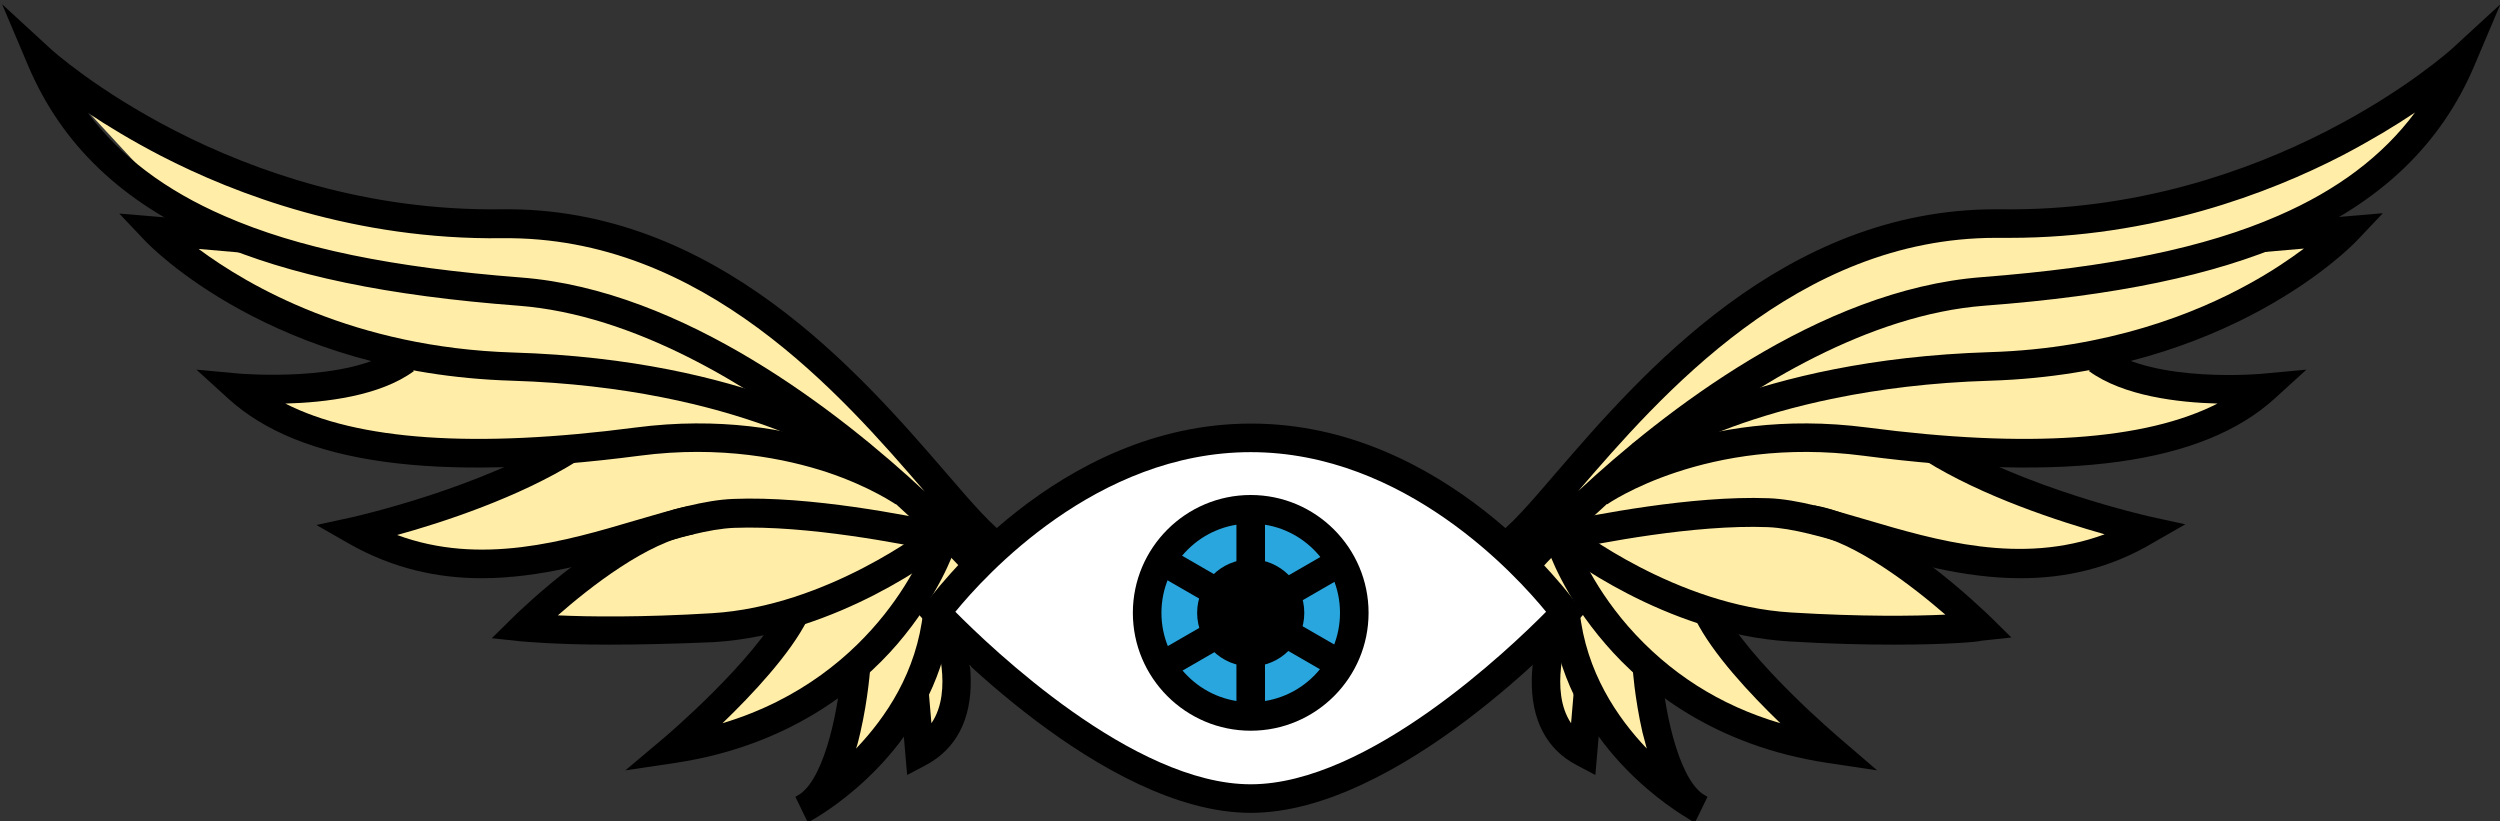 <svg id="e3iima4ldrdc1" xmlns="http://www.w3.org/2000/svg" xmlns:xlink="http://www.w3.org/1999/xlink" viewBox="0 0 700 230" shape-rendering="geometricPrecision" text-rendering="geometricPrecision"><rect x="0" y="0" width="700" height="230" fill="#333333" stroke="none"/><style>
<![CDATA[#e3iima4ldrdc7_to {animation: e3iima4ldrdc7_to__to 3000ms linear infinite normal forwards}@keyframes e3iima4ldrdc7_to__to { 0% {transform: translate(0px,0px);animation-timing-function: cubic-bezier(0,0,0.58,1)} 16.667% {transform: translate(-16.362px,12.8px);animation-timing-function: cubic-bezier(0,0,0.58,1)} 50% {transform: translate(27.1px,12.8px);animation-timing-function: cubic-bezier(0,0,0.58,1)} 83.333% {transform: translate(-13px,9px)} 100% {transform: translate(-4.84px,-0px)} }]]>
</style><polyline id="e3iima4ldrdc2" points="423.2,153.7 490.2,83.6 536.9,65.8 621.9,54.8 685.6,23.3 649.2,62.6 648.8,72.9 592.2,99.6 624.2,113.6 592.1,126.7 548.8,127 583.9,145.2 597,150.3 561.2,160.6 524.7,150 551.6,173.2 487.6,174.3 482.2,177.5 506.6,206.4 463.2,190.6 465.2,215.6 445.4,197 441.7,208.9 431.2,183.6 439.2,168.6 423.2,153.7" fill="rgb(255,237,168)" stroke="none" stroke-width="1"/><polyline id="e3iima4ldrdc3" points="280.5,154.5 213.5,84.5 166.9,66.7 81.9,55.6 18.1,24.2 54.5,63.5 54.9,73.8 111.5,100.5 78,113 111.6,127.6 155,127.9 119.8,146 106.8,151.1 142.5,161.5 179.1,150.9 152.1,174.1 216.2,175.2 221.6,178.3 197.2,207.2 240.5,191.5 238.5,216.5 258.4,197.9 262.1,209.8 272.5,184.5 264.5,169.5 280.5,154.5" fill="rgb(255,237,168)" stroke="none" stroke-width="1"/><g id="e3iima4ldrdc4"><path id="e3iima4ldrdc5" d="M350.2,223.6C390.2,223.6,438.2,171.6,438.2,171.6C438.2,171.6,403.2,122.6,350.2,122.6C297.2,122.6,262.2,171.6,262.2,171.6C262.2,171.6,310.2,223.6,350.2,223.6Z" fill="rgb(255,255,255)" stroke="none" stroke-width="1"/><path id="e3iima4ldrdc6" d="M350.2,227.6C308.9,227.6,261.3,176.5,259.3,174.3L257.1,171.9L259,169.3C260.5,167.2,295.8,118.6,350.3,118.6C404.8,118.6,440.1,167.2,441.6,169.3L443.5,171.9L441.3,174.3C439.2,176.5,391.5,227.6,350.2,227.6ZM267.5,171.3C277.5,181.4,317.3,219.6,350.2,219.6C383.1,219.6,422.9,181.4,432.9,171.3C424.8,161.4,393.5,126.6,350.2,126.6C306.9,126.6,275.6,161.4,267.5,171.3Z" fill="rgb(0,0,0)" stroke="none" stroke-width="1"/></g><g id="e3iima4ldrdc7_to" transform="translate(0,0)"><g id="e3iima4ldrdc7" transform="translate(0,0)"><circle id="e3iima4ldrdc8" r="29" transform="matrix(1 0 0 1 348.2 170.6)" fill="rgb(41,166,221)" stroke="none" stroke-width="1"/><g id="e3iima4ldrdc9"><circle id="e3iima4ldrdc10" r="29" transform="matrix(1 0 0 1 350.2 171.6)" fill="rgb(41,166,221)" stroke="none" stroke-width="1"/><path id="e3iima4ldrdc11" d="M350.2,204.6C332,204.6,317.2,189.8,317.2,171.6C317.2,153.4,332,138.6,350.2,138.6C368.4,138.6,383.2,153.4,383.2,171.6C383.2,189.8,368.4,204.6,350.2,204.6ZM350.2,146.6C336.4,146.6,325.2,157.8,325.2,171.6C325.2,185.4,336.4,196.6,350.2,196.6C364,196.6,375.2,185.4,375.2,171.6C375.2,157.8,364,146.6,350.2,146.6Z" fill="rgb(0,0,0)" stroke="none" stroke-width="1"/></g><circle id="e3iima4ldrdc12" r="15" transform="matrix(1 0 0 1 350.2 171.6)" fill="rgb(0,0,0)" stroke="none" stroke-width="1"/><g id="e3iima4ldrdc13"><line id="e3iima4ldrdc14" x1="350.2" y1="143.6" x2="350.2" y2="167.6" fill="rgb(0,0,0)" stroke="none" stroke-width="1"/><rect id="e3iima4ldrdc15" width="8" height="24" rx="0" ry="0" transform="matrix(1 0 0 1 346.2 143.6)" fill="rgb(0,0,0)" stroke="none" stroke-width="1"/></g><g id="e3iima4ldrdc16"><line id="e3iima4ldrdc17" x1="324.8" y1="156.6" x2="345.6" y2="168.6" fill="rgb(0,0,0)" stroke="none" stroke-width="1"/><rect id="e3iima4ldrdc18" width="8" height="24" rx="0" ry="0" transform="matrix(0.5 -0.866 0.866 0.5 322.802 160.117)" fill="rgb(0,0,0)" stroke="none" stroke-width="1"/></g><g id="e3iima4ldrdc19"><line id="e3iima4ldrdc20" x1="326.8" y1="185.6" x2="347.6" y2="173.6" fill="rgb(0,0,0)" stroke="none" stroke-width="1"/><rect id="e3iima4ldrdc21" width="24" height="8" rx="0" ry="0" transform="matrix(0.866 -0.5 0.5 0.866 324.794 182.167)" fill="rgb(0,0,0)" stroke="none" stroke-width="1"/></g><g id="e3iima4ldrdc22"><line id="e3iima4ldrdc23" x1="376.6" y1="156.6" x2="355.8" y2="168.6" fill="rgb(0,0,0)" stroke="none" stroke-width="1"/><rect id="e3iima4ldrdc24" width="24" height="8" rx="0" ry="0" transform="matrix(0.866 -0.5 0.5 0.866 353.791 165.143)" fill="rgb(0,0,0)" stroke="none" stroke-width="1"/></g><g id="e3iima4ldrdc25"><line id="e3iima4ldrdc26" x1="374.6" y1="185.6" x2="353.8" y2="173.6" fill="rgb(0,0,0)" stroke="none" stroke-width="1"/><rect id="e3iima4ldrdc27" width="8" height="24" rx="0" ry="0" transform="matrix(0.5 -0.866 0.866 0.5 351.806 177.125)" fill="rgb(0,0,0)" stroke="none" stroke-width="1"/></g><g id="e3iima4ldrdc28"><line id="e3iima4ldrdc29" x1="350.2" y1="176.6" x2="350.2" y2="200.6" fill="rgb(0,0,0)" stroke="none" stroke-width="1"/><rect id="e3iima4ldrdc30" width="8" height="24" rx="0" ry="0" transform="matrix(1 0 0 1 346.2 176.6)" fill="rgb(0,0,0)" stroke="none" stroke-width="1"/></g></g></g><path id="e3iima4ldrdc31" d="M430.3,160.6L424.7,155.6C423.9,156.2,423.2,156.7,422.4,157.1L418.6,150C422.2,148.1,428.4,140.9,435.6,132.5C459.5,104.8,499.4,58.6,558.8,58.6C559.3,58.6,559.8,58.6,560.3,58.6C635.8,59.6,686,14.1,686.5,13.7L700.1,1.2L692.9,18.2C683.5,40.5,666.5,56.7,641.1,67.8C619.7,77.1,592.5,82.8,555.6,85.6C523.1,88.1,490.8,108.3,469.5,124.7C446.1,142.8,430.4,160.4,430.3,160.6ZM558.8,66.6C503.3,66.6,464.9,110.8,441.9,137.5C465.4,115.6,509.3,81.1,554.9,77.6C590.9,74.8,617.3,69.4,637.9,60.4C654.5,53.2,667.2,43.6,676.2,31.5C670.7,35.2,663.9,39.3,655.9,43.5C635.4,54.1,602.7,66.6,562.7,66.6C561.9,66.6,561.1,66.6,560.2,66.6C559.7,66.6,559.3,66.6,558.8,66.6Z" fill="rgb(0,0,0)" stroke="none" stroke-width="1"/><path id="e3iima4ldrdc32" d="M461.6,130.9L456.9,124.4C458.2,123.4,490.7,100.7,557.1,98.6C590.2,97.6,614.9,87.7,629.7,79.5C636.1,76,641.2,72.5,645.1,69.6L633.5,70.6L632.8,62.6L667.2,59.7L660,67.3C658.6,68.8,624.1,104.5,557.2,106.6C523.9,107.6,499.6,114.2,485.1,119.5C469.6,125.2,461.6,130.8,461.6,130.9Z" fill="rgb(0,0,0)" stroke="none" stroke-width="1"/><path id="e3iima4ldrdc33" d="M450,141.2L445.4,134.7C446.6,133.8,475.8,113.6,522.8,119.7C567.8,125.6,600.7,123.3,620.9,113C609.8,112.7,594.5,110.9,584.9,103.9L589.6,97.4C603.2,107.4,633.6,104.7,633.9,104.6L645.8,103.5L636.9,111.6C616.8,129.9,579.1,135.1,521.7,127.6C477.8,121.9,450.3,141,450,141.2Z" fill="rgb(0,0,0)" stroke="none" stroke-width="1"/><path id="e3iima4ldrdc34" d="M565.8,161.9C549.5,161.9,534,157.3,520.4,153.3C510.5,150.4,502,147.9,495,147.6C474.3,146.8,447.5,152.2,438.6,154C436,154.5,435.7,154.6,435.1,154.6L435.1,146.6C435,146.6,434.9,146.6,434.6,146.6C434.9,146.6,435.7,146.4,436.9,146.1C446,144.3,473.5,138.7,495.2,139.5C503.2,139.8,512.6,142.6,522.5,145.5C542.1,151.3,565.8,158.3,589.3,149.6C576.6,146,555.2,139.1,538.9,128.9L543.1,122.1C566.2,136.6,601.5,144.5,601.8,144.6L611.9,146.8L603,151.9C590.6,159.3,578,161.9,565.8,161.9Z" fill="rgb(0,0,0)" stroke="none" stroke-width="1"/><path id="e3iima4ldrdc35" d="M530.2,180.5C522.3,180.5,512.5,180.3,501,179.6C466.1,177.5,437,154.7,435.8,153.7L440.8,147.4C441.1,147.6,469.3,169.6,501.6,171.5C521.3,172.7,536,172.5,544.7,172.1C535.7,164.3,519.4,151.6,506.7,149.4L508,141.5C529.1,145,556,171.5,557.2,172.6L563.2,178.5L554.8,179.4C554.1,179.7,545.7,180.5,530.2,180.5Z" fill="rgb(0,0,0)" stroke="none" stroke-width="1"/><path id="e3iima4ldrdc36" d="M525.6,215.7L511.6,213.6C479.9,208.8,460.4,192.9,449.6,180.4C437.8,166.8,433.6,154.4,433.5,153.9L441.1,151.4C441.1,151.5,445.1,163,455.9,175.4C467.3,188.4,481.5,197.5,498.5,202.5C490.2,194.5,479.5,183.1,474.7,173.4L481.9,169.8C489.4,184.9,514.7,206.3,514.9,206.5L525.6,215.7Z" fill="rgb(0,0,0)" stroke="none" stroke-width="1"/><path id="e3iima4ldrdc37" d="M474.6,230.3C473.9,230,473.2,229.6,472.5,229.1C465,224.6,437.9,206.1,434.3,172.1L442.3,171.2C444.1,188.1,452.8,200.9,461.1,209.6C460.7,208.2,460.3,206.7,459.9,205.1C457.7,195.5,457.1,186.9,457.1,186.5L465.1,186C465.8,197.7,469.6,217,476.6,222.2C477.5,222.8,478.1,223.1,478.1,223.1L474.6,230.3Z" fill="rgb(0,0,0)" stroke="none" stroke-width="1"/><path id="e3iima4ldrdc38" d="M446.7,217L441.4,214.2C433,209.8,428.7,201.5,428.9,190.2C429,182.3,431.4,175.6,431.5,175.3L439,178C438.9,178.2,433.7,193.3,439.9,202.5L440.6,194.3L448.6,195L446.7,217Z" fill="rgb(0,0,0)" stroke="none" stroke-width="1"/><path id="e3iima4ldrdc39" d="M270.5,160.6C270.3,160.4,254.7,142.8,231.3,124.7C210,108.2,177.8,88.1,145.2,85.6C108.3,82.8,81.1,77.1,59.7,67.8C34.2,56.7,17.2,40.5,7.8,18.2L0.6,1.2L14.2,13.7C14.7,14.2,65.1,59.6,140.4,58.6C200.5,57.8,240.9,104.6,265,132.5C272.2,140.9,278.5,148.1,282,150L278.2,157.1C277.5,156.7,276.7,156.2,275.9,155.6L270.5,160.6ZM24.6,31.6C33.6,43.7,46.3,53.3,62.9,60.5C83.5,69.5,109.8,74.9,145.9,77.7C191.5,81.2,235.4,115.7,258.9,137.6C235.7,110.7,196.9,66,140.6,66.7C99.5,67.2,65.9,54.4,45,43.6C36.9,39.4,30,35.2,24.6,31.6Z" fill="rgb(0,0,0)" stroke="none" stroke-width="1"/><path id="e3iima4ldrdc40" d="M239.2,130.9C238.9,130.7,207.2,108.6,143.4,106.6C76.5,104.6,42,68.9,40.6,67.4L33.4,59.8L67.8,62.7L67.1,70.7L55.6,69.7C69.6,80.1,99.3,97.3,143.6,98.7C210.1,100.7,242.5,123.5,243.8,124.5L239.2,130.9Z" fill="rgb(0,0,0)" stroke="none" stroke-width="1"/><path id="e3iima4ldrdc41" d="M250.8,141.2C250.7,141.2,243.8,136.3,231.5,132.2C220.2,128.5,201.9,124.6,179.1,127.6C121.7,135.1,84,129.9,63.9,111.6L55,103.5L66.9,104.6C67.2,104.6,97.6,107.3,111.2,97.4L115.9,103.9C106.4,110.9,91.1,112.7,79.9,113C100.1,123.3,132.9,125.6,178,119.7C225,113.6,254.2,133.8,255.4,134.7L250.8,141.2L253.1,137.9L250.8,141.2Z" fill="rgb(0,0,0)" stroke="none" stroke-width="1"/><path id="e3iima4ldrdc42" d="M134.9,161.9C122.7,161.9,110.1,159.3,97.5,152.1L88.6,147L98.7,144.8C99.1,144.7,134.3,136.8,157.4,122.3L161.6,129.1C145.3,139.3,123.9,146.3,111.2,149.8C134.7,158.5,158.4,151.5,178,145.7C187.9,142.8,197.3,140,205.3,139.7C226.9,138.8,254.5,144.4,263.6,146.3C264.8,146.5,265.6,146.7,265.9,146.8C265.7,146.8,265.5,146.8,265.4,146.8L265.4,154.8C264.8,154.8,264.5,154.7,261.9,154.2C253.1,152.4,226.2,147,205.5,147.8C198.5,148.1,190,150.6,180.1,153.5C166.7,157.3,151.2,161.9,134.9,161.9Z" fill="rgb(0,0,0)" stroke="none" stroke-width="1"/><path id="e3iima4ldrdc43" d="M170.6,180.5C155.1,180.5,146.7,179.6,146.1,179.6L137.7,178.7L143.7,172.8C144.8,171.7,171.8,145.2,192.9,141.7L194.2,149.6C181.4,151.7,165.2,164.4,156.2,172.3C164.9,172.7,179.6,172.9,199.3,171.7C231.6,169.8,259.8,147.8,260.1,147.6L265.1,153.9C263.9,154.9,234.7,177.7,199.8,179.8C188.3,180.3,178.5,180.5,170.6,180.5Z" fill="rgb(0,0,0)" stroke="none" stroke-width="1"/><path id="e3iima4ldrdc44" d="M175.1,215.7L185.9,206.6C186.2,206.4,211.4,184.9,218.9,169.9L226.1,173.5C221.3,183.1,210.6,194.5,202.3,202.5C246.6,189.2,259.6,151.8,259.7,151.4L267.3,153.9C267.1,154.4,262.9,166.8,251.2,180.4C240.4,192.9,220.8,208.8,189.2,213.6L175.1,215.7Z" fill="rgb(0,0,0)" stroke="none" stroke-width="1"/><path id="e3iima4ldrdc45" d="M226.2,230.3L222.7,223.1C222.7,223.1,223.3,222.8,224.2,222.2C231.2,217,235,197.6,235.7,186L243.7,186.5C243.7,186.9,243.1,195.5,240.9,205.1C240.5,206.7,240.2,208.2,239.7,209.6C248,200.9,256.7,188.2,258.5,171.2L266.5,172.1C262.8,206.1,235.8,224.6,228.3,229.1C227.6,229.5,226.9,229.9,226.2,230.3Z" fill="rgb(0,0,0)" stroke="none" stroke-width="1"/><path id="e3iima4ldrdc46" d="M254,217L252.1,195L260.1,194.3L260.8,202.5C267.1,193.3,261.8,178.2,261.7,178L269.2,175.3C269.3,175.6,271.7,182.3,271.8,190.2C272,201.5,267.7,209.7,259.3,214.2L254,217Z" fill="rgb(0,0,0)" stroke="none" stroke-width="1"/></svg>
